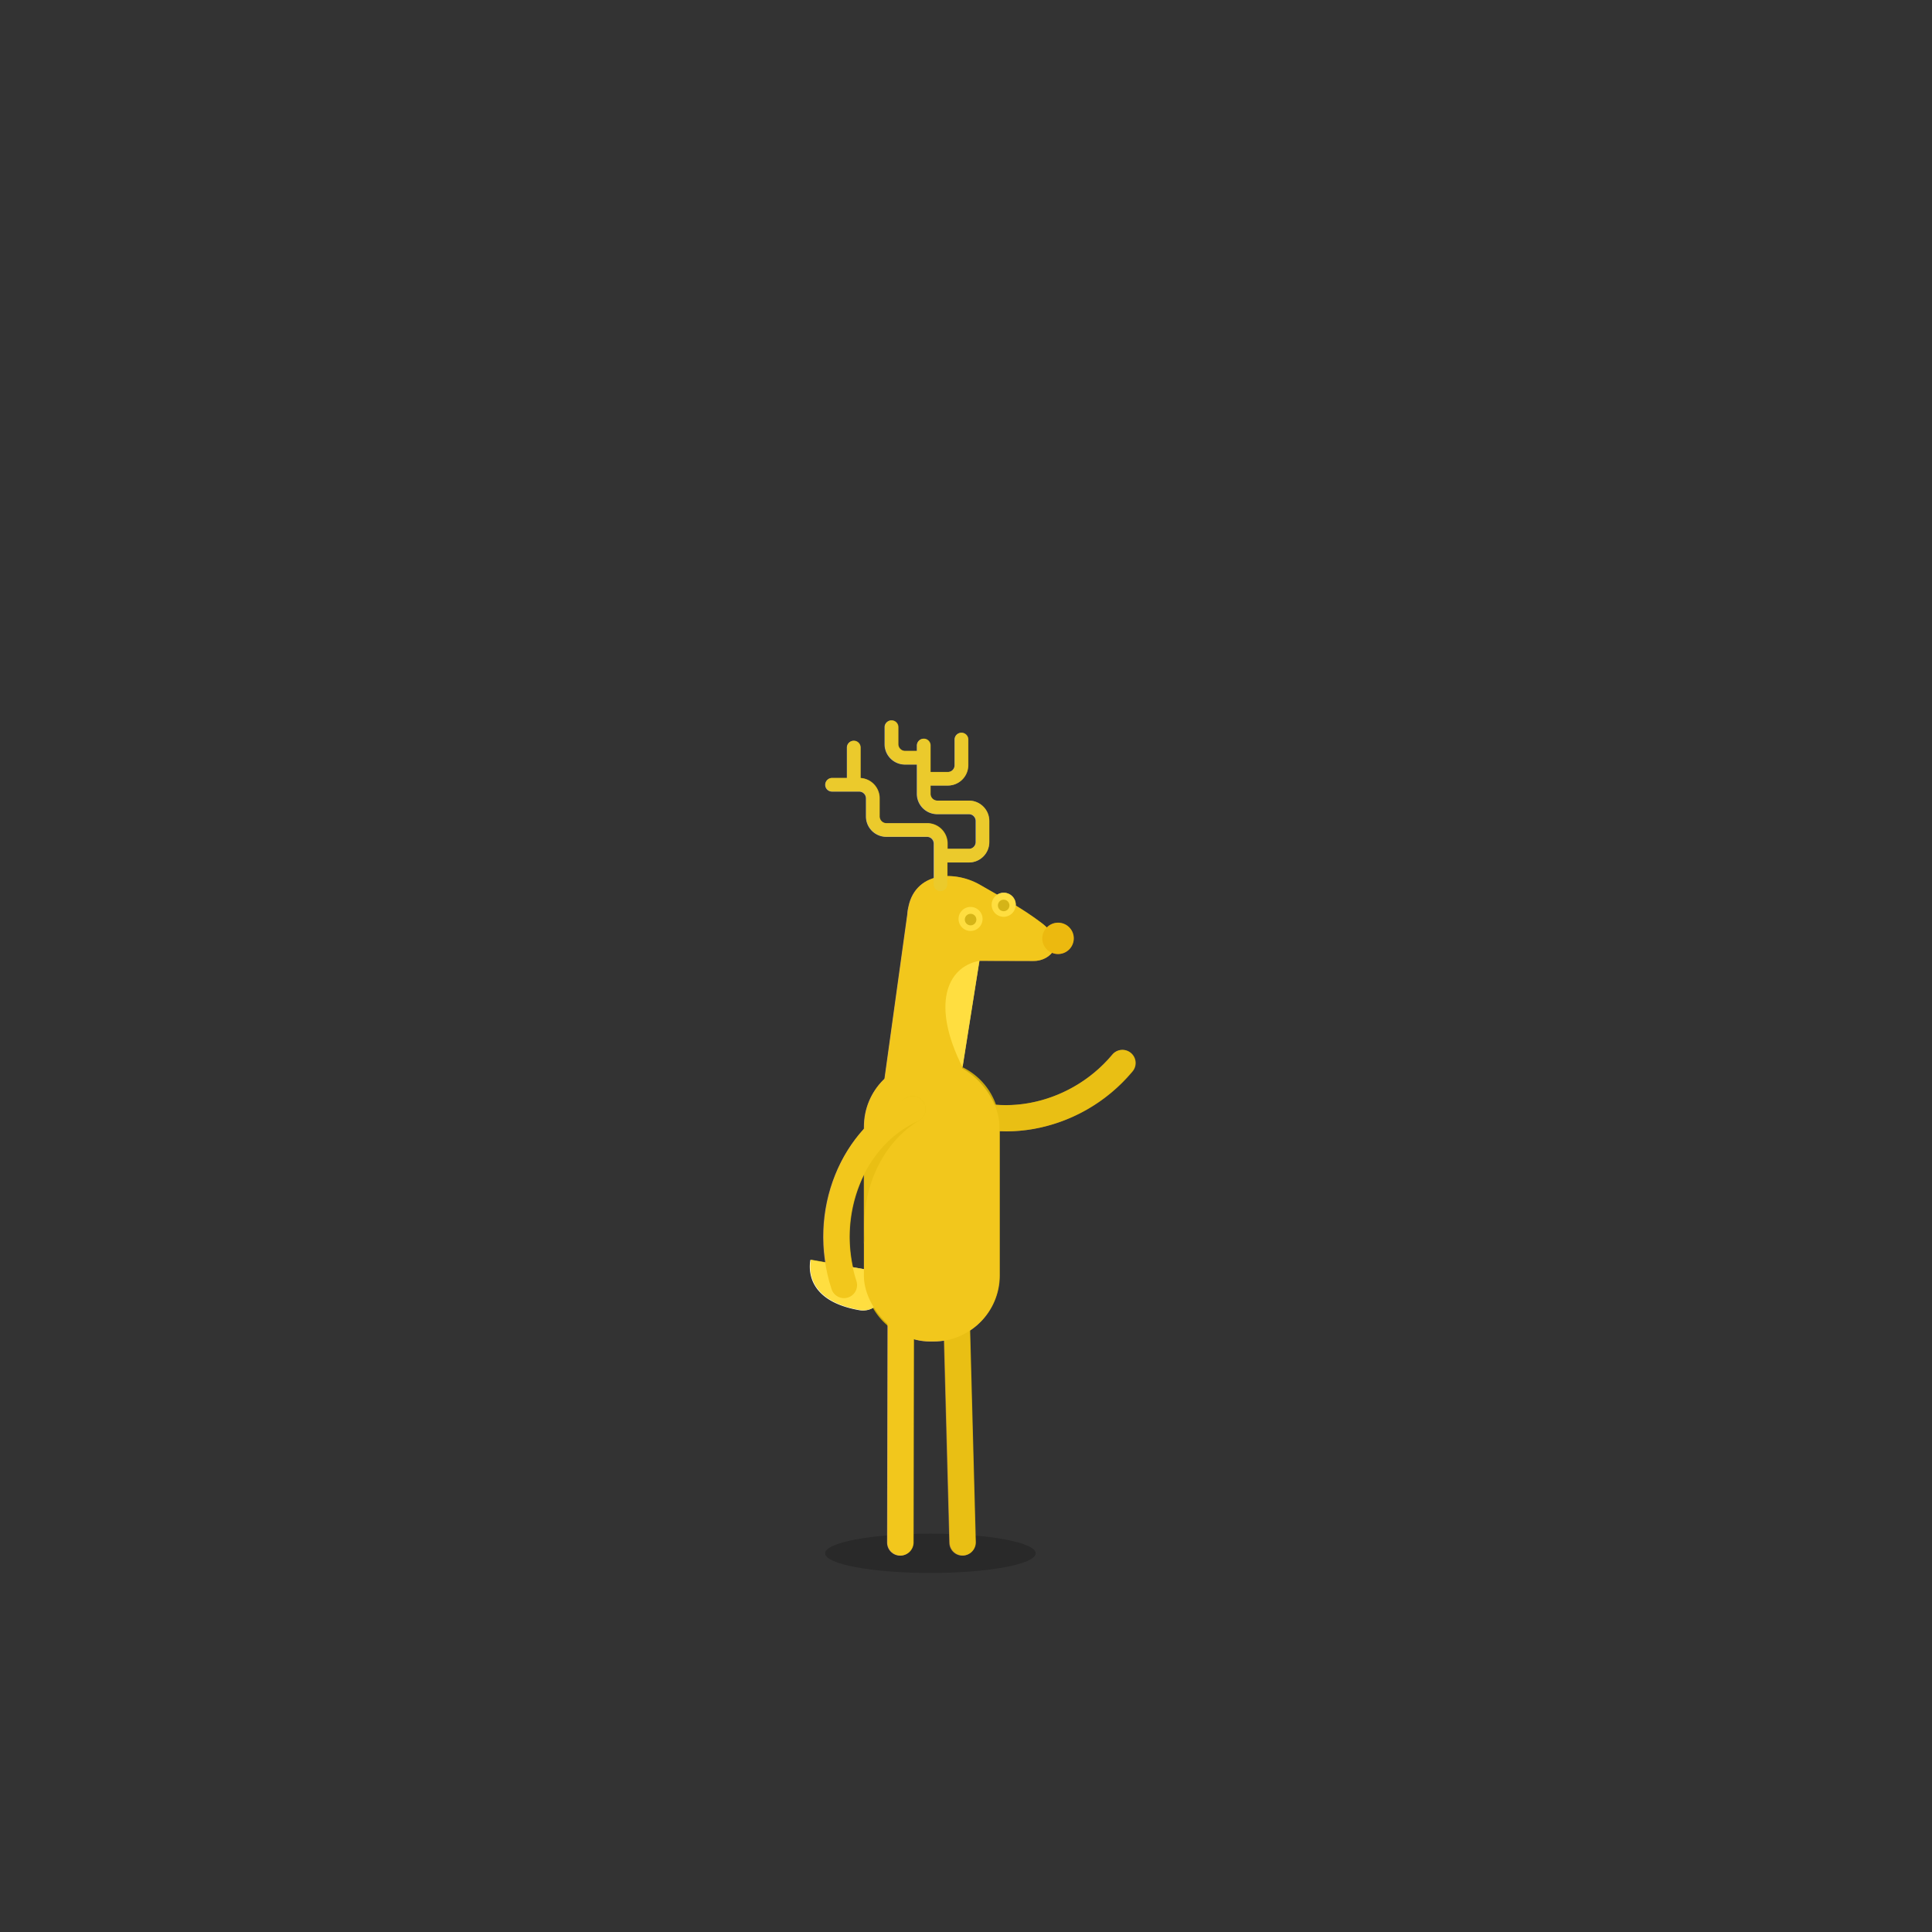<svg id="Layer_1" data-name="Layer 1" xmlns="http://www.w3.org/2000/svg" xmlns:xlink="http://www.w3.org/1999/xlink" viewBox="0 0 875 875"><rect x="0" y="0" width="875" height="875" fill="#333333" stroke="none"/><defs><style>.cls-1,.cls-3,.cls-4{fill:none;}.cls-2{opacity:0.2;}.cls-3{stroke:#a8844f;}.cls-3,.cls-4{stroke-linecap:round;stroke-linejoin:round;stroke-width:11.85px;}.cls-4{stroke:#caa56e;}.cls-5{fill:#caa56e;}.cls-6{fill:#fff;}.cls-7{fill:#59595c;}.cls-8{fill:#b56d3d;}.cls-9{fill:#b0b0b0;}.cls-10{clip-path:url(#clip-path);}.cls-11{fill:#ffd200;opacity:0.75;}</style><clipPath id="clip-path"><rect class="cls-1" x="391.25" y="480.38" width="61.39" height="127.22" rx="29.87" ry="29.87"/></clipPath></defs><title>Untitled-4</title><ellipse class="cls-2" cx="421.39" cy="703.49" rx="47.68" ry="8.9"/><path class="cls-3" d="M508.26,481.43c-22.17,26.5-59.66,32.27-84,15.88"/><line class="cls-4" x1="407.89" y1="576.19" x2="407.67" y2="698.64"/><line class="cls-3" x1="433.05" y1="594.26" x2="435.85" y2="698.64"/><path class="cls-5" d="M422.81,565.14a17,17,0,0,1-17,17l.65.65c-9.41,0-12.53-37.07-12.53-46.48L411.27,411.3s8-7.7,17.4-7.7h0a17,17,0,0,1,17,17Z"/><path class="cls-5" d="M410.86,416.19c0-20.86,19.9-23,33.2-15.29,8.75,5.11,18.17,10,27.58,17.1,11.86,9,4.53,17.23-3.63,17.23,0,0-29.57-.09-36.62-.09s-20.53-4.62-20.53-19"/><path class="cls-6" d="M445,416.19a5.44,5.44,0,1,1-5.44-5.44,5.44,5.44,0,0,1,5.44,5.44"/><path class="cls-7" d="M440.86,414.2a2.61,2.61,0,1,1-3.56,1,2.61,2.61,0,0,1,3.56-1"/><path class="cls-6" d="M460,409.78a5.44,5.44,0,1,1-5.44-5.44,5.44,5.44,0,0,1,5.44,5.44"/><path class="cls-7" d="M455.84,407.8a2.61,2.61,0,1,1-3.56,1,2.61,2.61,0,0,1,3.56-1"/><path class="cls-8" d="M486.23,425a7.09,7.09,0,1,1-7.08-7.08,7.09,7.09,0,0,1,7.08,7.08"/><path class="cls-6" d="M435.9,483.3c-14.14-28-7.27-45.31,7.64-48.15Z"/><path class="cls-9" d="M376.79,352.37h6.74V338.6a3.07,3.07,0,0,1,6.15,0v13.8a9.23,9.23,0,0,1,8.63,9.19v8.2a3.08,3.08,0,0,0,3.07,3.07h18.44a9.23,9.23,0,0,1,9.22,9.22v2.39h9.73a3.08,3.08,0,0,0,3.07-3.07v-9.57a3.08,3.08,0,0,0-3.07-3.07H424.43a9.23,9.23,0,0,1-9.22-9.22V346.29h-5.39a9.23,9.23,0,0,1-9.22-9.22v-7.69a3.07,3.07,0,1,1,6.15,0v7.69a3.08,3.08,0,0,0,3.08,3.07h5.39v-2.46a3.07,3.07,0,1,1,6.15,0v12h7.86a3.08,3.08,0,0,0,3.07-3.07V334.95a3.07,3.07,0,0,1,6.15,0v11.61a9.23,9.23,0,0,1-9.22,9.22h-7.86v3.76a3.08,3.08,0,0,0,3.07,3.07h14.35a9.23,9.23,0,0,1,9.22,9.22v9.57a9.23,9.23,0,0,1-9.22,9.22H429v9.91a3.07,3.07,0,1,1-6.15,0V382.09a3.08,3.08,0,0,0-3.07-3.07H401.38a9.23,9.23,0,0,1-9.22-9.22v-8.2a3.08,3.08,0,0,0-3.07-3.07h-12.3a3.07,3.07,0,1,1,0-6.15Z"/><path class="cls-6" d="M400,585.8a9.29,9.29,0,0,1-10.73,7.6c-23.09-4-23.13-17.74-22.24-22.82L392.45,575A9.29,9.29,0,0,1,400,585.8Z"/><rect class="cls-5" x="391.25" y="480.38" width="61.39" height="127.22" rx="29.87" ry="29.87"/><g class="cls-10"><path class="cls-3" d="M385.7,561.11c-2-24.15,8.73-47.46,27.6-58.77"/></g><path class="cls-4" d="M382.24,582c-10.72-32.85,4.26-67.69,31.06-79.63"/><path class="cls-11" d="M512.2,476.86a5.92,5.92,0,0,0-8.35.74c-13.48,16.11-34,24.24-52.77,22.72a30,30,0,0,0-15.18-17l0-.24.09.19,7.63-48.13,24.47.06a10.76,10.76,0,0,0,8.39-3.7,7.09,7.09,0,1,0-2.34-11.45,24.8,24.8,0,0,0-2.42-2.09,139.49,139.49,0,0,0-11.63-7.85c0-.12,0-.24,0-.37a5.44,5.44,0,0,0-8.41-4.56c-2.56-1.46-5.08-2.88-7.55-4.32a29.9,29.9,0,0,0-15-4.12V390.6h9.73a9.23,9.23,0,0,0,9.22-9.22v-9.57a9.23,9.23,0,0,0-9.22-9.22H424.57a3.08,3.08,0,0,1-3.07-3.07v-3.76h7.86a9.23,9.23,0,0,0,9.22-9.22V334.92a3.07,3.07,0,0,0-6.15,0v11.61a3.08,3.08,0,0,1-3.07,3.07h-7.86v-12a3.07,3.07,0,1,0-6.15,0v2.46H410a3.08,3.08,0,0,1-3.08-3.07v-7.69a3.07,3.07,0,1,0-6.15,0V337a9.23,9.23,0,0,0,9.22,9.22h5.39v13.25a9.23,9.23,0,0,0,9.22,9.22h14.35a3.08,3.08,0,0,1,3.07,3.07v9.57a3.08,3.08,0,0,1-3.07,3.07h-9.73v-2.39a9.23,9.23,0,0,0-9.22-9.22H401.51a3.08,3.08,0,0,1-3.07-3.07v-8.2a9.23,9.23,0,0,0-8.63-9.19v-13.8a3.07,3.07,0,0,0-6.15,0v13.77h-6.74a3.07,3.07,0,1,0,0,6.15h12.3a3.08,3.08,0,0,1,3.07,3.07v8.2a9.23,9.23,0,0,0,9.22,9.22H420a3.08,3.08,0,0,1,3.07,3.07v15.6c-5.71,1.73-10.26,6-11.62,13.6h0l-.07.49c-.06.36-.11.71-.15,1.08l-10.52,75.73a29.77,29.77,0,0,0-9.28,21.63v.95a68.88,68.88,0,0,0-13,20.91,75.39,75.39,0,0,0-4.46,39.66l-6.74-1.18c-.89,5.07-.85,18.78,22.24,22.82a9.16,9.16,0,0,0,5.89-.94,30,30,0,0,0,6.79,8.15l-.18,98a5.92,5.92,0,0,0,5.91,5.94h0a5.92,5.92,0,0,0,5.92-5.91l.17-92a29.92,29.92,0,0,0,7.35.92h1.65a30.07,30.07,0,0,0,4.7-.37l2.46,91.57a5.92,5.92,0,0,0,5.92,5.77h.16a5.92,5.92,0,0,0,5.76-6.08l-2.57-95.81a29.83,29.83,0,0,0,13.43-24.94V512.32c1,0,1.92.07,2.89.07a71.78,71.78,0,0,0,12.59-1.13,75.8,75.8,0,0,0,44.69-26.06A5.92,5.92,0,0,0,512.2,476.86Zm-68.67-41.71h0ZM386.34,573.9a64.27,64.27,0,0,1,5-41.85v42.73Z"/></svg>